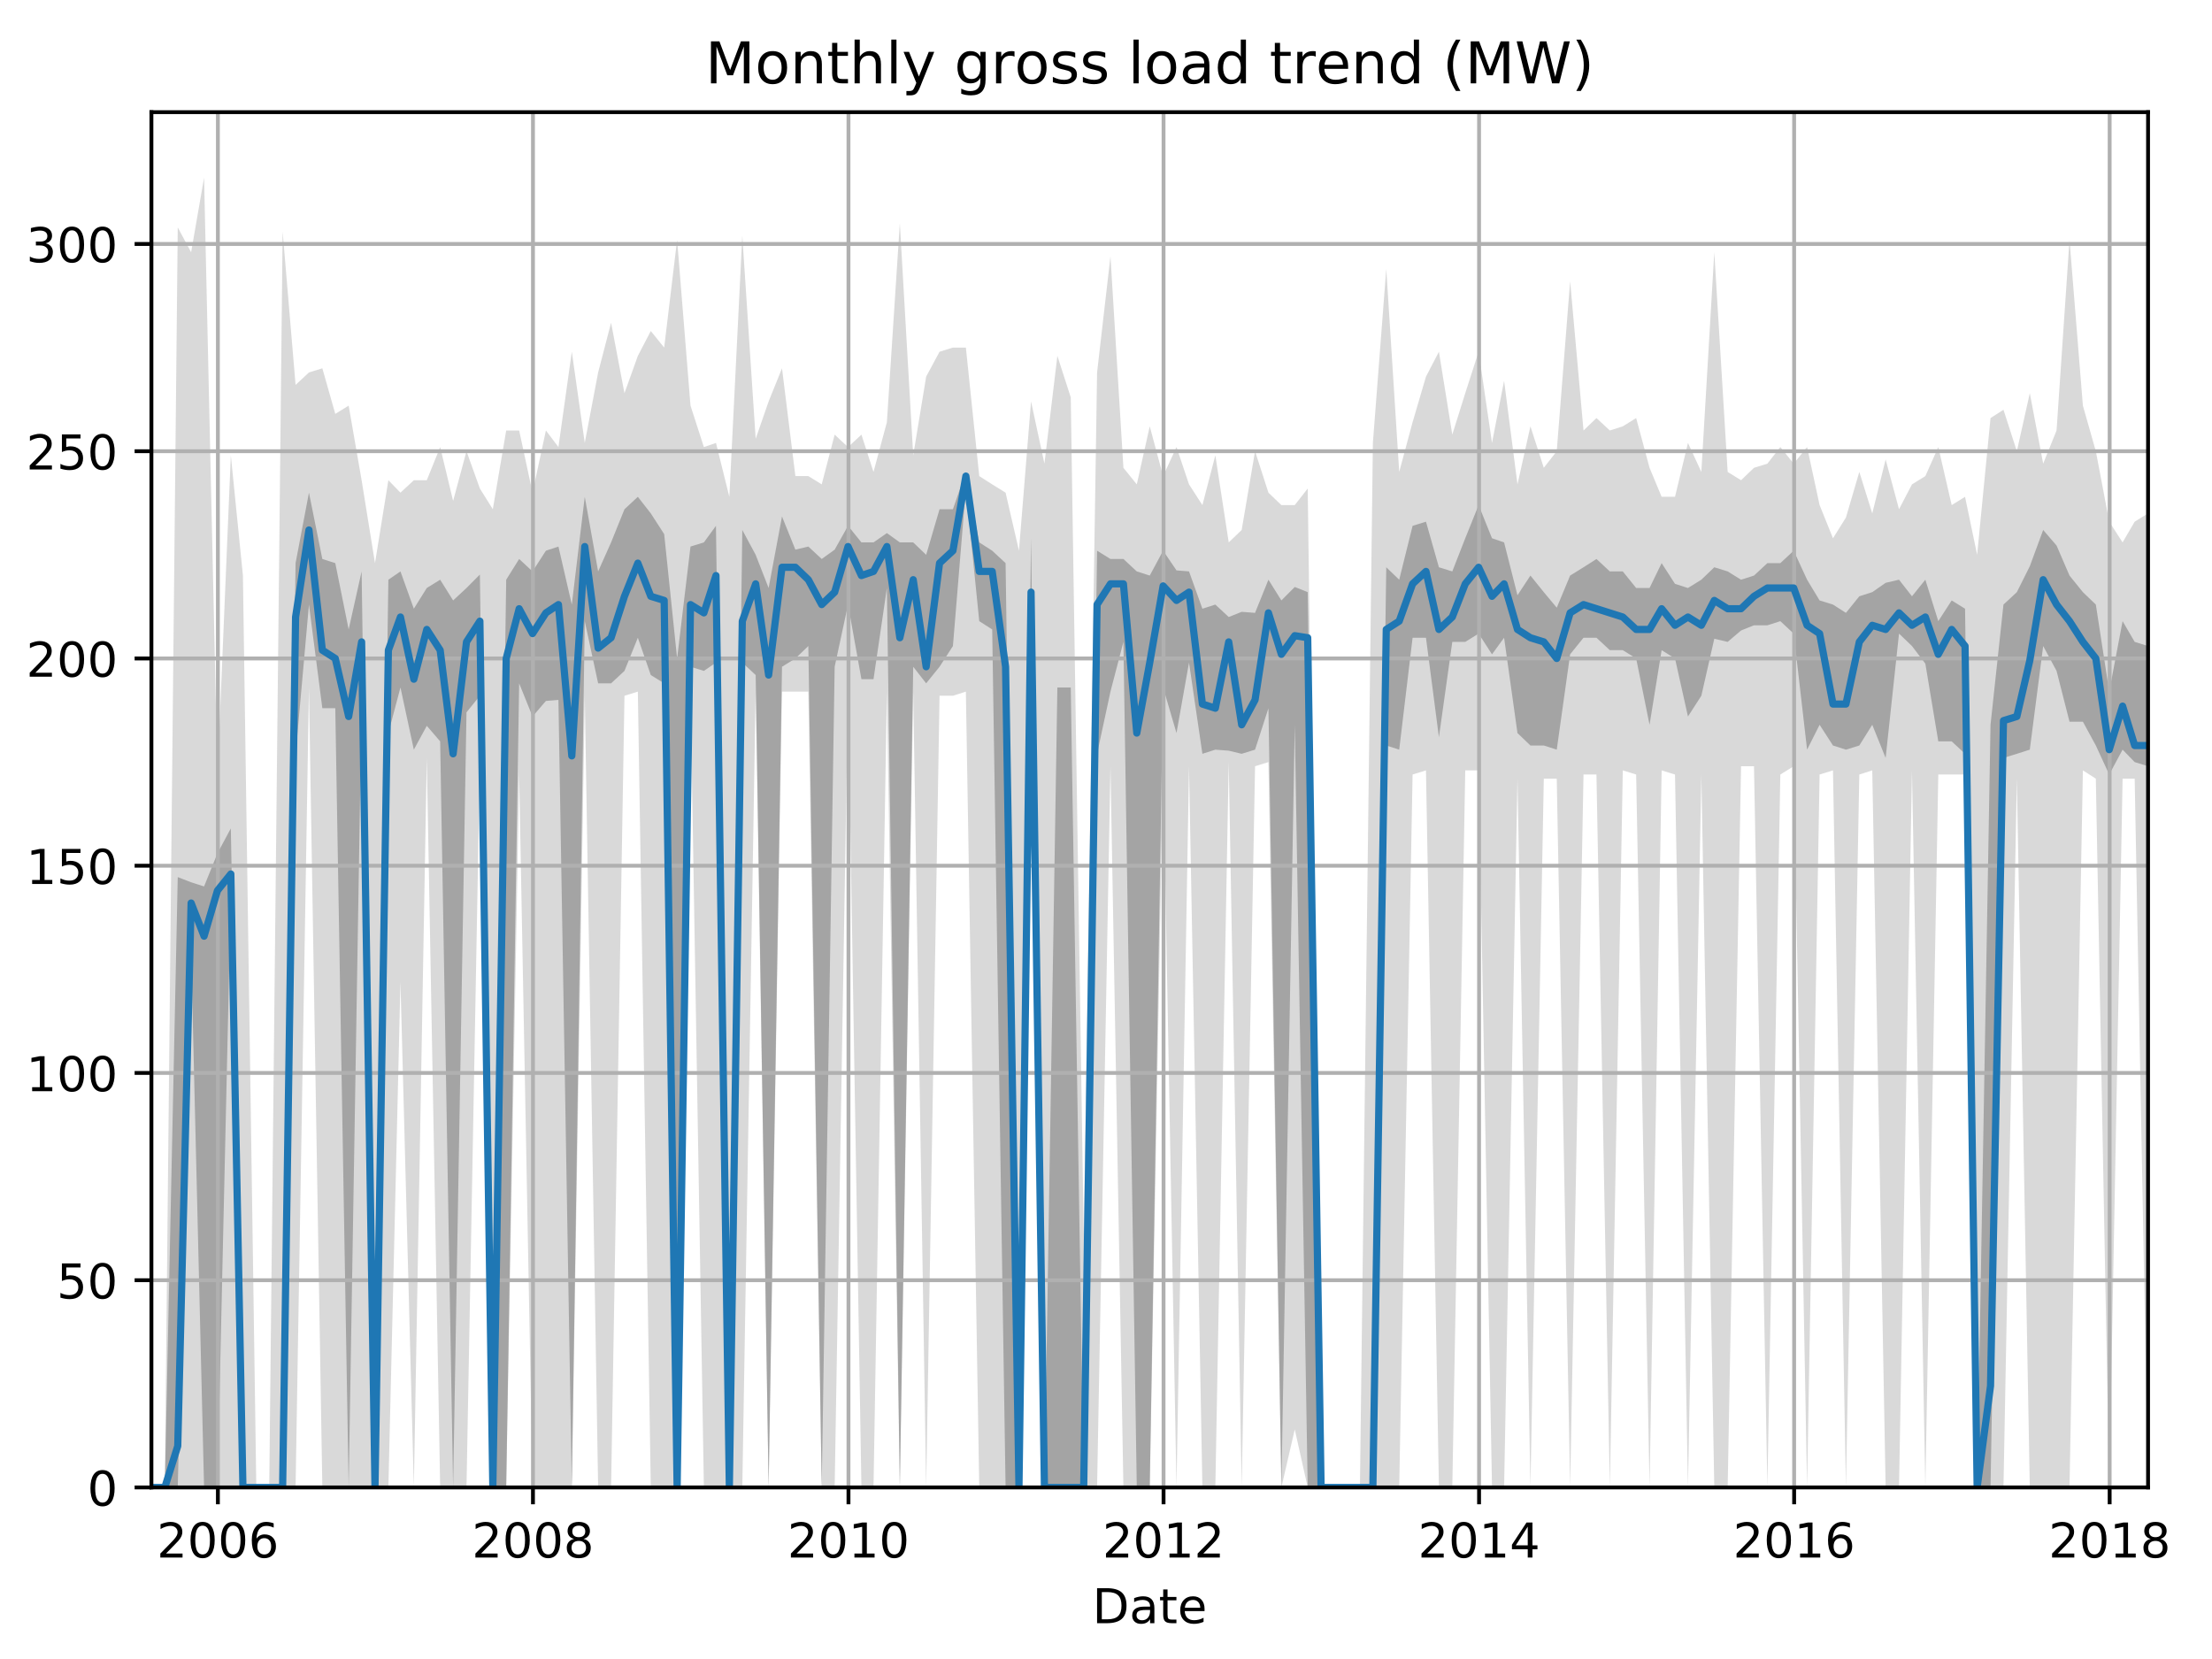 <?xml version="1.0" encoding="utf-8" standalone="no"?>
<!DOCTYPE svg PUBLIC "-//W3C//DTD SVG 1.1//EN"
  "http://www.w3.org/Graphics/SVG/1.1/DTD/svg11.dtd">
<!-- Created with matplotlib (http://matplotlib.org/) -->
<svg height="345.6pt" version="1.1" viewBox="0 0 460.8 345.6" width="460.8pt" xmlns="http://www.w3.org/2000/svg" xmlns:xlink="http://www.w3.org/1999/xlink">
 <defs>
  <style type="text/css">
*{stroke-linecap:butt;stroke-linejoin:round;}
  </style>
 </defs>
 <g id="figure_1">
  <g id="patch_1">
   <path d="M 0 345.6 
L 460.8 345.6 
L 460.8 0 
L 0 0 
z
" style="fill:none;"/>
  </g>
  <g id="axes_1">
   <g id="patch_2">
    <path d="M 31.543 309.863 
L 447.48 309.863 
L 447.48 23.365 
L 31.543 23.365 
z
" style="fill:none;"/>
   </g>
   <g id="PolyCollection_1">
    <path clip-path="url(#pe0a36fd4e4)" d="M 31.543 309.863 
L 31.543 309.863 
L 34.33 309.863 
L 37.028 309.863 
L 39.815 309.863 
L 42.512 309.863 
L 45.3 309.863 
L 48.087 309.863 
L 50.605 309.863 
L 53.392 309.863 
L 56.089 309.863 
L 58.877 309.863 
L 61.574 309.863 
L 64.361 143.214 
L 67.149 309.863 
L 69.846 309.863 
L 72.633 309.863 
L 75.331 309.863 
L 78.118 309.863 
L 80.905 309.863 
L 83.423 204.52 
L 86.21 309.863 
L 88.907 157.893 
L 91.695 309.863 
L 94.392 309.863 
L 97.179 309.863 
L 99.967 158.757 
L 102.664 309.863 
L 105.451 309.863 
L 108.149 161.347 
L 110.936 309.863 
L 113.723 309.863 
L 116.331 309.863 
L 119.118 309.863 
L 121.816 144.941 
L 124.603 309.863 
L 127.3 309.863 
L 130.088 144.941 
L 132.875 144.078 
L 135.572 309.863 
L 138.36 309.863 
L 141.057 309.863 
L 143.844 144.078 
L 146.631 309.863 
L 149.149 309.863 
L 151.936 309.863 
L 154.634 309.863 
L 157.421 144.078 
L 160.118 309.863 
L 162.906 144.078 
L 165.693 144.078 
L 168.39 144.078 
L 171.178 309.863 
L 173.875 309.863 
L 176.662 144.078 
L 179.45 309.863 
L 181.967 309.863 
L 184.755 144.078 
L 187.452 309.863 
L 190.239 144.078 
L 192.937 309.863 
L 195.724 144.941 
L 198.511 144.941 
L 201.209 144.078 
L 203.996 309.863 
L 206.693 309.863 
L 209.481 309.863 
L 212.268 309.863 
L 214.785 144.078 
L 217.573 309.863 
L 220.27 309.863 
L 223.057 309.863 
L 225.755 309.863 
L 228.542 309.863 
L 231.329 159.62 
L 234.027 309.863 
L 236.814 309.863 
L 239.512 309.863 
L 242.299 158.757 
L 245.086 309.863 
L 247.694 159.62 
L 250.481 309.863 
L 253.178 309.863 
L 255.966 158.757 
L 258.663 309.863 
L 261.45 159.62 
L 264.238 158.757 
L 266.935 309.863 
L 269.722 297.775 
L 272.42 309.863 
L 275.207 309.863 
L 277.994 309.863 
L 280.512 309.863 
L 283.299 309.863 
L 285.996 309.863 
L 288.784 309.863 
L 291.481 309.863 
L 294.268 161.347 
L 297.056 160.484 
L 299.753 309.863 
L 302.54 309.863 
L 305.238 160.484 
L 308.025 160.484 
L 310.812 309.863 
L 313.33 309.863 
L 316.117 162.211 
L 318.815 309.863 
L 321.602 162.211 
L 324.299 162.211 
L 327.087 309.863 
L 329.874 161.347 
L 332.571 161.347 
L 335.359 309.863 
L 338.056 160.484 
L 340.843 161.347 
L 343.631 309.863 
L 346.148 160.484 
L 348.935 161.347 
L 351.633 309.863 
L 354.42 161.347 
L 357.118 309.863 
L 359.905 309.863 
L 362.692 159.62 
L 365.39 159.62 
L 368.177 309.863 
L 370.874 161.347 
L 373.662 159.62 
L 376.449 309.863 
L 379.056 161.347 
L 381.844 160.484 
L 384.541 309.863 
L 387.328 161.347 
L 390.026 160.484 
L 392.813 309.863 
L 395.6 309.863 
L 398.298 160.484 
L 401.085 309.863 
L 403.782 161.347 
L 406.57 161.347 
L 409.357 161.347 
L 411.874 309.863 
L 414.662 309.863 
L 417.359 309.863 
L 420.146 162.211 
L 422.844 309.863 
L 425.631 309.863 
L 428.418 309.863 
L 431.116 309.863 
L 433.903 160.484 
L 436.601 162.211 
L 439.388 309.863 
L 442.175 162.211 
L 444.693 162.211 
L 447.48 309.863 
L 447.48 106.949 
L 447.48 106.949 
L 444.693 108.676 
L 442.175 112.993 
L 439.388 108.676 
L 436.601 93.997 
L 433.903 84.499 
L 431.116 49.96 
L 428.418 89.679 
L 425.631 96.587 
L 422.844 81.908 
L 420.146 93.997 
L 417.359 85.362 
L 414.662 87.089 
L 411.874 115.583 
L 409.357 103.495 
L 406.57 105.222 
L 403.782 93.133 
L 401.085 99.177 
L 398.298 100.904 
L 395.6 106.085 
L 392.813 95.724 
L 390.026 106.949 
L 387.328 98.314 
L 384.541 107.812 
L 381.844 112.129 
L 379.056 105.222 
L 376.449 93.133 
L 373.662 96.587 
L 370.874 93.133 
L 368.177 96.587 
L 365.39 97.451 
L 362.692 100.041 
L 359.905 98.314 
L 357.118 52.55 
L 354.42 98.314 
L 351.633 92.27 
L 348.935 103.495 
L 346.148 103.495 
L 343.631 97.451 
L 340.843 87.089 
L 338.056 88.816 
L 335.359 89.679 
L 332.571 87.089 
L 329.874 89.679 
L 327.087 58.595 
L 324.299 93.997 
L 321.602 97.451 
L 318.815 88.816 
L 316.117 100.904 
L 313.33 79.318 
L 310.812 92.27 
L 308.025 73.273 
L 305.238 81.908 
L 302.54 90.543 
L 299.753 73.273 
L 297.056 78.454 
L 294.268 87.952 
L 291.481 98.314 
L 288.784 56.004 
L 285.996 92.27 
L 283.299 309.863 
L 280.512 309.863 
L 277.994 309.863 
L 275.207 309.863 
L 272.42 101.768 
L 269.722 105.222 
L 266.935 105.222 
L 264.238 102.631 
L 261.45 93.997 
L 258.663 110.403 
L 255.966 112.993 
L 253.178 94.86 
L 250.481 105.222 
L 247.694 100.904 
L 245.086 93.133 
L 242.299 99.177 
L 239.512 88.816 
L 236.814 100.904 
L 234.027 97.451 
L 231.329 53.414 
L 228.542 77.591 
L 225.755 257.192 
L 223.057 82.772 
L 220.27 74.137 
L 217.573 96.587 
L 214.785 83.635 
L 212.268 114.72 
L 209.481 102.631 
L 206.693 100.904 
L 203.996 99.177 
L 201.209 72.41 
L 198.511 72.41 
L 195.724 73.273 
L 192.937 78.454 
L 190.239 94.86 
L 187.452 46.506 
L 184.755 87.952 
L 181.967 98.314 
L 179.45 90.543 
L 176.662 93.133 
L 173.875 90.543 
L 171.178 100.904 
L 168.39 99.177 
L 165.693 99.177 
L 162.906 76.727 
L 160.118 83.635 
L 157.421 91.406 
L 154.634 49.096 
L 151.936 103.495 
L 149.149 92.27 
L 146.631 93.133 
L 143.844 84.499 
L 141.057 49.96 
L 138.36 72.41 
L 135.572 68.956 
L 132.875 74.137 
L 130.088 81.908 
L 127.3 67.229 
L 124.603 77.591 
L 121.816 92.27 
L 119.118 73.273 
L 116.331 93.133 
L 113.723 89.679 
L 110.936 102.631 
L 108.149 89.679 
L 105.451 89.679 
L 102.664 106.085 
L 99.967 101.768 
L 97.179 93.997 
L 94.392 104.358 
L 91.695 93.133 
L 88.907 100.041 
L 86.21 100.041 
L 83.423 102.631 
L 80.905 100.041 
L 78.118 117.31 
L 75.331 100.041 
L 72.633 84.499 
L 69.846 86.225 
L 67.149 76.727 
L 64.361 77.591 
L 61.574 80.181 
L 58.877 48.233 
L 56.089 309.863 
L 53.392 309.863 
L 50.605 119.901 
L 48.087 94.86 
L 45.3 161.347 
L 42.512 37.008 
L 39.815 52.55 
L 37.028 47.369 
L 34.33 309.863 
L 31.543 309.863 
z
" style="fill:#808080;fill-opacity:0.3;"/>
   </g>
   <g id="PolyCollection_2">
    <path clip-path="url(#pe0a36fd4e4)" d="M 31.543 309.863 
L 31.543 309.863 
L 34.33 309.863 
L 37.028 309.863 
L 39.815 198.476 
L 42.512 309.863 
L 45.3 309.863 
L 48.087 186.388 
L 50.605 309.863 
L 53.392 309.863 
L 56.089 309.863 
L 58.877 309.863 
L 61.574 157.246 
L 64.361 125.945 
L 67.149 147.532 
L 69.846 147.532 
L 72.633 309.863 
L 75.331 146.668 
L 78.118 309.863 
L 80.905 152.712 
L 83.423 143.214 
L 86.21 156.166 
L 88.907 151.201 
L 91.695 154.439 
L 94.392 309.863 
L 97.179 148.395 
L 99.967 144.941 
L 102.664 309.863 
L 105.451 309.863 
L 108.149 142.351 
L 110.936 149.259 
L 113.723 146.021 
L 116.331 145.805 
L 119.118 309.863 
L 121.816 129.399 
L 124.603 142.351 
L 127.3 142.351 
L 130.088 139.76 
L 132.875 132.853 
L 135.572 140.624 
L 138.36 142.351 
L 141.057 309.863 
L 143.844 138.897 
L 146.631 139.76 
L 149.149 138.034 
L 151.936 309.863 
L 154.634 138.034 
L 157.421 140.624 
L 160.118 309.863 
L 162.906 138.897 
L 165.693 137.17 
L 168.39 134.58 
L 171.178 309.863 
L 173.875 138.897 
L 176.662 125.945 
L 179.45 141.487 
L 181.967 141.487 
L 184.755 122.491 
L 187.452 309.863 
L 190.239 138.897 
L 192.937 142.351 
L 195.724 138.897 
L 198.511 134.58 
L 201.209 101.768 
L 203.996 129.399 
L 206.693 131.126 
L 209.481 309.863 
L 212.268 309.863 
L 214.785 138.897 
L 217.573 309.863 
L 220.27 309.863 
L 223.057 309.863 
L 225.755 309.863 
L 228.542 157.03 
L 231.329 144.078 
L 234.027 133.716 
L 236.814 309.863 
L 239.512 309.863 
L 242.299 143.214 
L 245.086 152.712 
L 247.694 138.034 
L 250.481 157.03 
L 253.178 156.166 
L 255.966 156.382 
L 258.663 157.03 
L 261.45 156.166 
L 264.238 147.532 
L 266.935 309.863 
L 269.722 150.986 
L 272.42 309.863 
L 275.207 309.863 
L 277.994 309.863 
L 280.512 309.863 
L 283.299 309.863 
L 285.996 309.863 
L 288.784 155.303 
L 291.481 156.166 
L 294.268 132.853 
L 297.056 132.853 
L 299.753 153.576 
L 302.54 133.716 
L 305.238 133.716 
L 308.025 131.989 
L 310.812 136.307 
L 313.33 132.853 
L 316.117 152.712 
L 318.815 155.303 
L 321.602 155.303 
L 324.299 156.166 
L 327.087 136.307 
L 329.874 132.853 
L 332.571 132.853 
L 335.359 135.443 
L 338.056 135.443 
L 340.843 137.17 
L 343.631 150.986 
L 346.148 135.443 
L 348.935 137.17 
L 351.633 149.259 
L 354.42 144.941 
L 357.118 133.069 
L 359.905 133.716 
L 362.692 131.342 
L 365.39 130.262 
L 368.177 130.262 
L 370.874 129.399 
L 373.662 131.989 
L 376.449 156.166 
L 379.056 150.986 
L 381.844 155.303 
L 384.541 156.166 
L 387.328 155.303 
L 390.026 150.986 
L 392.813 157.893 
L 395.6 131.989 
L 398.298 134.58 
L 401.085 138.249 
L 403.782 154.439 
L 406.57 154.439 
L 409.357 157.03 
L 411.874 309.863 
L 414.662 309.863 
L 417.359 157.893 
L 420.146 157.03 
L 422.844 156.166 
L 425.631 134.58 
L 428.418 139.76 
L 431.116 150.338 
L 433.903 150.338 
L 436.601 155.303 
L 439.388 161.347 
L 442.175 156.166 
L 444.693 158.757 
L 447.48 159.62 
L 447.48 134.58 
L 447.48 134.58 
L 444.693 133.716 
L 442.175 129.399 
L 439.388 144.078 
L 436.601 125.945 
L 433.903 123.355 
L 431.116 119.901 
L 428.418 113.641 
L 425.631 110.403 
L 422.844 117.958 
L 420.146 123.355 
L 417.359 125.945 
L 414.662 150.986 
L 411.874 309.863 
L 409.357 126.808 
L 406.57 125.081 
L 403.782 129.399 
L 401.085 120.764 
L 398.298 124.218 
L 395.6 120.764 
L 392.813 121.412 
L 390.026 123.355 
L 387.328 124.218 
L 384.541 127.672 
L 381.844 125.945 
L 379.056 125.081 
L 376.449 120.764 
L 373.662 114.72 
L 370.874 117.31 
L 368.177 117.31 
L 365.39 119.901 
L 362.692 120.764 
L 359.905 119.037 
L 357.118 118.174 
L 354.42 120.764 
L 351.633 122.491 
L 348.935 121.628 
L 346.148 117.31 
L 343.631 122.491 
L 340.843 122.491 
L 338.056 119.037 
L 335.359 119.037 
L 332.571 116.447 
L 329.874 118.174 
L 327.087 119.901 
L 324.299 126.593 
L 321.602 123.355 
L 318.815 119.901 
L 316.117 124.002 
L 313.33 112.993 
L 310.812 112.129 
L 308.025 105.222 
L 305.238 112.129 
L 302.54 119.037 
L 299.753 118.174 
L 297.056 108.676 
L 294.268 109.539 
L 291.481 120.764 
L 288.784 118.174 
L 285.996 309.863 
L 283.299 309.863 
L 280.512 309.863 
L 277.994 309.863 
L 275.207 309.863 
L 272.42 123.355 
L 269.722 122.275 
L 266.935 125.081 
L 264.238 120.764 
L 261.45 127.672 
L 258.663 127.456 
L 255.966 128.535 
L 253.178 125.945 
L 250.481 126.808 
L 247.694 119.037 
L 245.086 118.821 
L 242.299 114.72 
L 239.512 119.901 
L 236.814 119.037 
L 234.027 116.447 
L 231.329 116.447 
L 228.542 114.72 
L 225.755 309.863 
L 223.057 143.214 
L 220.27 143.214 
L 217.573 309.863 
L 214.785 112.129 
L 212.268 309.863 
L 209.481 117.31 
L 206.693 114.72 
L 203.996 112.993 
L 201.209 98.314 
L 198.511 106.085 
L 195.724 106.085 
L 192.937 115.583 
L 190.239 112.993 
L 187.452 112.993 
L 184.755 111.05 
L 181.967 112.993 
L 179.45 112.993 
L 176.662 109.539 
L 173.875 114.504 
L 171.178 116.447 
L 168.39 113.856 
L 165.693 114.504 
L 162.906 107.596 
L 160.118 122.491 
L 157.421 115.583 
L 154.634 110.403 
L 151.936 309.863 
L 149.149 109.539 
L 146.631 112.993 
L 143.844 113.856 
L 141.057 137.17 
L 138.36 111.266 
L 135.572 106.949 
L 132.875 103.495 
L 130.088 106.085 
L 127.3 112.993 
L 124.603 119.037 
L 121.816 103.495 
L 119.118 125.945 
L 116.331 113.856 
L 113.723 114.72 
L 110.936 119.037 
L 108.149 116.447 
L 105.451 120.764 
L 102.664 309.863 
L 99.967 119.685 
L 97.179 122.491 
L 94.392 125.081 
L 91.695 120.764 
L 88.907 122.491 
L 86.21 126.808 
L 83.423 119.037 
L 80.905 120.764 
L 78.118 309.863 
L 75.331 119.037 
L 72.633 131.126 
L 69.846 117.31 
L 67.149 116.447 
L 64.361 102.631 
L 61.574 117.31 
L 58.877 309.863 
L 56.089 309.863 
L 53.392 309.863 
L 50.605 309.863 
L 48.087 172.572 
L 45.3 177.753 
L 42.512 184.661 
L 39.815 183.797 
L 37.028 182.718 
L 34.33 309.863 
L 31.543 309.863 
z
" style="fill:#808080;fill-opacity:0.6;"/>
   </g>
   <g id="matplotlib.axis_1">
    <g id="xtick_1">
     <g id="line2d_1">
      <path clip-path="url(#pe0a36fd4e4)" d="M 45.39 309.863 
L 45.39 23.365 
" style="fill:none;stroke:#b0b0b0;stroke-linecap:square;stroke-width:0.8;"/>
     </g>
     <g id="line2d_2">
      <defs>
       <path d="M 0 0 
L 0 3.5 
" id="m67b66502f1" style="stroke:#000000;stroke-width:0.8;"/>
      </defs>
      <g>
       <use style="stroke:#000000;stroke-width:0.8;" x="45.39" xlink:href="#m67b66502f1" y="309.863"/>
      </g>
     </g>
     <g id="text_1">
      <!-- 2006 -->
      <defs>
       <path d="M 19.188 8.297 
L 53.609 8.297 
L 53.609 0 
L 7.328 0 
L 7.328 8.297 
Q 12.938 14.109 22.625 23.891 
Q 32.328 33.688 34.812 36.531 
Q 39.547 41.844 41.422 45.531 
Q 43.312 49.219 43.312 52.781 
Q 43.312 58.594 39.234 62.25 
Q 35.156 65.922 28.609 65.922 
Q 23.969 65.922 18.812 64.312 
Q 13.672 62.703 7.812 59.422 
L 7.812 69.391 
Q 13.766 71.781 18.938 73 
Q 24.125 74.219 28.422 74.219 
Q 39.75 74.219 46.484 68.547 
Q 53.219 62.891 53.219 53.422 
Q 53.219 48.922 51.531 44.891 
Q 49.859 40.875 45.406 35.406 
Q 44.188 33.984 37.641 27.219 
Q 31.109 20.453 19.188 8.297 
z
" id="DejaVuSans-32"/>
       <path d="M 31.781 66.406 
Q 24.172 66.406 20.328 58.906 
Q 16.5 51.422 16.5 36.375 
Q 16.5 21.391 20.328 13.891 
Q 24.172 6.391 31.781 6.391 
Q 39.453 6.391 43.281 13.891 
Q 47.125 21.391 47.125 36.375 
Q 47.125 51.422 43.281 58.906 
Q 39.453 66.406 31.781 66.406 
z
M 31.781 74.219 
Q 44.047 74.219 50.516 64.516 
Q 56.984 54.828 56.984 36.375 
Q 56.984 17.969 50.516 8.266 
Q 44.047 -1.422 31.781 -1.422 
Q 19.531 -1.422 13.062 8.266 
Q 6.594 17.969 6.594 36.375 
Q 6.594 54.828 13.062 64.516 
Q 19.531 74.219 31.781 74.219 
z
" id="DejaVuSans-30"/>
       <path d="M 33.016 40.375 
Q 26.375 40.375 22.484 35.828 
Q 18.609 31.297 18.609 23.391 
Q 18.609 15.531 22.484 10.953 
Q 26.375 6.391 33.016 6.391 
Q 39.656 6.391 43.531 10.953 
Q 47.406 15.531 47.406 23.391 
Q 47.406 31.297 43.531 35.828 
Q 39.656 40.375 33.016 40.375 
z
M 52.594 71.297 
L 52.594 62.312 
Q 48.875 64.062 45.094 64.984 
Q 41.312 65.922 37.594 65.922 
Q 27.828 65.922 22.672 59.328 
Q 17.531 52.734 16.797 39.406 
Q 19.672 43.656 24.016 45.922 
Q 28.375 48.188 33.594 48.188 
Q 44.578 48.188 50.953 41.516 
Q 57.328 34.859 57.328 23.391 
Q 57.328 12.156 50.688 5.359 
Q 44.047 -1.422 33.016 -1.422 
Q 20.359 -1.422 13.672 8.266 
Q 6.984 17.969 6.984 36.375 
Q 6.984 53.656 15.188 63.938 
Q 23.391 74.219 37.203 74.219 
Q 40.922 74.219 44.703 73.484 
Q 48.484 72.75 52.594 71.297 
z
" id="DejaVuSans-36"/>
      </defs>
      <g transform="translate(32.665 324.462)scale(0.1 -0.1)">
       <use xlink:href="#DejaVuSans-32"/>
       <use x="63.623" xlink:href="#DejaVuSans-30"/>
       <use x="127.246" xlink:href="#DejaVuSans-30"/>
       <use x="190.869" xlink:href="#DejaVuSans-36"/>
      </g>
     </g>
    </g>
    <g id="xtick_2">
     <g id="line2d_3">
      <path clip-path="url(#pe0a36fd4e4)" d="M 111.026 309.863 
L 111.026 23.365 
" style="fill:none;stroke:#b0b0b0;stroke-linecap:square;stroke-width:0.8;"/>
     </g>
     <g id="line2d_4">
      <g>
       <use style="stroke:#000000;stroke-width:0.8;" x="111.026" xlink:href="#m67b66502f1" y="309.863"/>
      </g>
     </g>
     <g id="text_2">
      <!-- 2008 -->
      <defs>
       <path d="M 31.781 34.625 
Q 24.75 34.625 20.719 30.859 
Q 16.703 27.094 16.703 20.516 
Q 16.703 13.922 20.719 10.156 
Q 24.75 6.391 31.781 6.391 
Q 38.812 6.391 42.859 10.172 
Q 46.922 13.969 46.922 20.516 
Q 46.922 27.094 42.891 30.859 
Q 38.875 34.625 31.781 34.625 
z
M 21.922 38.812 
Q 15.578 40.375 12.031 44.719 
Q 8.5 49.078 8.5 55.328 
Q 8.5 64.062 14.719 69.141 
Q 20.953 74.219 31.781 74.219 
Q 42.672 74.219 48.875 69.141 
Q 55.078 64.062 55.078 55.328 
Q 55.078 49.078 51.531 44.719 
Q 48 40.375 41.703 38.812 
Q 48.828 37.156 52.797 32.312 
Q 56.781 27.484 56.781 20.516 
Q 56.781 9.906 50.312 4.234 
Q 43.844 -1.422 31.781 -1.422 
Q 19.734 -1.422 13.25 4.234 
Q 6.781 9.906 6.781 20.516 
Q 6.781 27.484 10.781 32.312 
Q 14.797 37.156 21.922 38.812 
z
M 18.312 54.391 
Q 18.312 48.734 21.844 45.562 
Q 25.391 42.391 31.781 42.391 
Q 38.141 42.391 41.719 45.562 
Q 45.312 48.734 45.312 54.391 
Q 45.312 60.062 41.719 63.234 
Q 38.141 66.406 31.781 66.406 
Q 25.391 66.406 21.844 63.234 
Q 18.312 60.062 18.312 54.391 
z
" id="DejaVuSans-38"/>
      </defs>
      <g transform="translate(98.301 324.462)scale(0.1 -0.1)">
       <use xlink:href="#DejaVuSans-32"/>
       <use x="63.623" xlink:href="#DejaVuSans-30"/>
       <use x="127.246" xlink:href="#DejaVuSans-30"/>
       <use x="190.869" xlink:href="#DejaVuSans-38"/>
      </g>
     </g>
    </g>
    <g id="xtick_3">
     <g id="line2d_5">
      <path clip-path="url(#pe0a36fd4e4)" d="M 176.752 309.863 
L 176.752 23.365 
" style="fill:none;stroke:#b0b0b0;stroke-linecap:square;stroke-width:0.8;"/>
     </g>
     <g id="line2d_6">
      <g>
       <use style="stroke:#000000;stroke-width:0.8;" x="176.752" xlink:href="#m67b66502f1" y="309.863"/>
      </g>
     </g>
     <g id="text_3">
      <!-- 2010 -->
      <defs>
       <path d="M 12.406 8.297 
L 28.516 8.297 
L 28.516 63.922 
L 10.984 60.406 
L 10.984 69.391 
L 28.422 72.906 
L 38.281 72.906 
L 38.281 8.297 
L 54.391 8.297 
L 54.391 0 
L 12.406 0 
z
" id="DejaVuSans-31"/>
      </defs>
      <g transform="translate(164.027 324.462)scale(0.1 -0.1)">
       <use xlink:href="#DejaVuSans-32"/>
       <use x="63.623" xlink:href="#DejaVuSans-30"/>
       <use x="127.246" xlink:href="#DejaVuSans-31"/>
       <use x="190.869" xlink:href="#DejaVuSans-30"/>
      </g>
     </g>
    </g>
    <g id="xtick_4">
     <g id="line2d_7">
      <path clip-path="url(#pe0a36fd4e4)" d="M 242.389 309.863 
L 242.389 23.365 
" style="fill:none;stroke:#b0b0b0;stroke-linecap:square;stroke-width:0.8;"/>
     </g>
     <g id="line2d_8">
      <g>
       <use style="stroke:#000000;stroke-width:0.8;" x="242.389" xlink:href="#m67b66502f1" y="309.863"/>
      </g>
     </g>
     <g id="text_4">
      <!-- 2012 -->
      <g transform="translate(229.664 324.462)scale(0.1 -0.1)">
       <use xlink:href="#DejaVuSans-32"/>
       <use x="63.623" xlink:href="#DejaVuSans-30"/>
       <use x="127.246" xlink:href="#DejaVuSans-31"/>
       <use x="190.869" xlink:href="#DejaVuSans-32"/>
      </g>
     </g>
    </g>
    <g id="xtick_5">
     <g id="line2d_9">
      <path clip-path="url(#pe0a36fd4e4)" d="M 308.115 309.863 
L 308.115 23.365 
" style="fill:none;stroke:#b0b0b0;stroke-linecap:square;stroke-width:0.8;"/>
     </g>
     <g id="line2d_10">
      <g>
       <use style="stroke:#000000;stroke-width:0.8;" x="308.115" xlink:href="#m67b66502f1" y="309.863"/>
      </g>
     </g>
     <g id="text_5">
      <!-- 2014 -->
      <defs>
       <path d="M 37.797 64.312 
L 12.891 25.391 
L 37.797 25.391 
z
M 35.203 72.906 
L 47.609 72.906 
L 47.609 25.391 
L 58.016 25.391 
L 58.016 17.188 
L 47.609 17.188 
L 47.609 0 
L 37.797 0 
L 37.797 17.188 
L 4.891 17.188 
L 4.891 26.703 
z
" id="DejaVuSans-34"/>
      </defs>
      <g transform="translate(295.39 324.462)scale(0.1 -0.1)">
       <use xlink:href="#DejaVuSans-32"/>
       <use x="63.623" xlink:href="#DejaVuSans-30"/>
       <use x="127.246" xlink:href="#DejaVuSans-31"/>
       <use x="190.869" xlink:href="#DejaVuSans-34"/>
      </g>
     </g>
    </g>
    <g id="xtick_6">
     <g id="line2d_11">
      <path clip-path="url(#pe0a36fd4e4)" d="M 373.751 309.863 
L 373.751 23.365 
" style="fill:none;stroke:#b0b0b0;stroke-linecap:square;stroke-width:0.8;"/>
     </g>
     <g id="line2d_12">
      <g>
       <use style="stroke:#000000;stroke-width:0.8;" x="373.751" xlink:href="#m67b66502f1" y="309.863"/>
      </g>
     </g>
     <g id="text_6">
      <!-- 2016 -->
      <g transform="translate(361.026 324.462)scale(0.1 -0.1)">
       <use xlink:href="#DejaVuSans-32"/>
       <use x="63.623" xlink:href="#DejaVuSans-30"/>
       <use x="127.246" xlink:href="#DejaVuSans-31"/>
       <use x="190.869" xlink:href="#DejaVuSans-36"/>
      </g>
     </g>
    </g>
    <g id="xtick_7">
     <g id="line2d_13">
      <path clip-path="url(#pe0a36fd4e4)" d="M 439.478 309.863 
L 439.478 23.365 
" style="fill:none;stroke:#b0b0b0;stroke-linecap:square;stroke-width:0.8;"/>
     </g>
     <g id="line2d_14">
      <g>
       <use style="stroke:#000000;stroke-width:0.8;" x="439.478" xlink:href="#m67b66502f1" y="309.863"/>
      </g>
     </g>
     <g id="text_7">
      <!-- 2018 -->
      <g transform="translate(426.753 324.462)scale(0.1 -0.1)">
       <use xlink:href="#DejaVuSans-32"/>
       <use x="63.623" xlink:href="#DejaVuSans-30"/>
       <use x="127.246" xlink:href="#DejaVuSans-31"/>
       <use x="190.869" xlink:href="#DejaVuSans-38"/>
      </g>
     </g>
    </g>
    <g id="text_8">
     <!-- Date -->
     <defs>
      <path d="M 19.672 64.797 
L 19.672 8.109 
L 31.594 8.109 
Q 46.688 8.109 53.688 14.938 
Q 60.688 21.781 60.688 36.531 
Q 60.688 51.172 53.688 57.984 
Q 46.688 64.797 31.594 64.797 
z
M 9.812 72.906 
L 30.078 72.906 
Q 51.266 72.906 61.172 64.094 
Q 71.094 55.281 71.094 36.531 
Q 71.094 17.672 61.125 8.828 
Q 51.172 0 30.078 0 
L 9.812 0 
z
" id="DejaVuSans-44"/>
      <path d="M 34.281 27.484 
Q 23.391 27.484 19.188 25 
Q 14.984 22.516 14.984 16.5 
Q 14.984 11.719 18.141 8.906 
Q 21.297 6.109 26.703 6.109 
Q 34.188 6.109 38.703 11.406 
Q 43.219 16.703 43.219 25.484 
L 43.219 27.484 
z
M 52.203 31.203 
L 52.203 0 
L 43.219 0 
L 43.219 8.297 
Q 40.141 3.328 35.547 0.953 
Q 30.953 -1.422 24.312 -1.422 
Q 15.922 -1.422 10.953 3.297 
Q 6 8.016 6 15.922 
Q 6 25.141 12.172 29.828 
Q 18.359 34.516 30.609 34.516 
L 43.219 34.516 
L 43.219 35.406 
Q 43.219 41.609 39.141 45 
Q 35.062 48.391 27.688 48.391 
Q 23 48.391 18.547 47.266 
Q 14.109 46.141 10.016 43.891 
L 10.016 52.203 
Q 14.938 54.109 19.578 55.047 
Q 24.219 56 28.609 56 
Q 40.484 56 46.344 49.844 
Q 52.203 43.703 52.203 31.203 
z
" id="DejaVuSans-61"/>
      <path d="M 18.312 70.219 
L 18.312 54.688 
L 36.812 54.688 
L 36.812 47.703 
L 18.312 47.703 
L 18.312 18.016 
Q 18.312 11.328 20.141 9.422 
Q 21.969 7.516 27.594 7.516 
L 36.812 7.516 
L 36.812 0 
L 27.594 0 
Q 17.188 0 13.234 3.875 
Q 9.281 7.766 9.281 18.016 
L 9.281 47.703 
L 2.688 47.703 
L 2.688 54.688 
L 9.281 54.688 
L 9.281 70.219 
z
" id="DejaVuSans-74"/>
      <path d="M 56.203 29.594 
L 56.203 25.203 
L 14.891 25.203 
Q 15.484 15.922 20.484 11.062 
Q 25.484 6.203 34.422 6.203 
Q 39.594 6.203 44.453 7.469 
Q 49.312 8.734 54.109 11.281 
L 54.109 2.781 
Q 49.266 0.734 44.188 -0.344 
Q 39.109 -1.422 33.891 -1.422 
Q 20.797 -1.422 13.156 6.188 
Q 5.516 13.812 5.516 26.812 
Q 5.516 40.234 12.766 48.109 
Q 20.016 56 32.328 56 
Q 43.359 56 49.781 48.891 
Q 56.203 41.797 56.203 29.594 
z
M 47.219 32.234 
Q 47.125 39.594 43.094 43.984 
Q 39.062 48.391 32.422 48.391 
Q 24.906 48.391 20.391 44.141 
Q 15.875 39.891 15.188 32.172 
z
" id="DejaVuSans-65"/>
     </defs>
     <g transform="translate(227.561 338.14)scale(0.1 -0.1)">
      <use xlink:href="#DejaVuSans-44"/>
      <use x="77.002" xlink:href="#DejaVuSans-61"/>
      <use x="138.281" xlink:href="#DejaVuSans-74"/>
      <use x="177.49" xlink:href="#DejaVuSans-65"/>
     </g>
    </g>
   </g>
   <g id="matplotlib.axis_2">
    <g id="ytick_1">
     <g id="line2d_15">
      <path clip-path="url(#pe0a36fd4e4)" d="M 31.543 309.863 
L 447.48 309.863 
" style="fill:none;stroke:#b0b0b0;stroke-linecap:square;stroke-width:0.8;"/>
     </g>
     <g id="line2d_16">
      <defs>
       <path d="M 0 0 
L -3.5 0 
" id="m8e4422fe1b" style="stroke:#000000;stroke-width:0.8;"/>
      </defs>
      <g>
       <use style="stroke:#000000;stroke-width:0.8;" x="31.543" xlink:href="#m8e4422fe1b" y="309.863"/>
      </g>
     </g>
     <g id="text_9">
      <!-- 0 -->
      <g transform="translate(18.18 313.663)scale(0.1 -0.1)">
       <use xlink:href="#DejaVuSans-30"/>
      </g>
     </g>
    </g>
    <g id="ytick_2">
     <g id="line2d_17">
      <path clip-path="url(#pe0a36fd4e4)" d="M 31.543 266.69 
L 447.48 266.69 
" style="fill:none;stroke:#b0b0b0;stroke-linecap:square;stroke-width:0.8;"/>
     </g>
     <g id="line2d_18">
      <g>
       <use style="stroke:#000000;stroke-width:0.8;" x="31.543" xlink:href="#m8e4422fe1b" y="266.69"/>
      </g>
     </g>
     <g id="text_10">
      <!-- 50 -->
      <defs>
       <path d="M 10.797 72.906 
L 49.516 72.906 
L 49.516 64.594 
L 19.828 64.594 
L 19.828 46.734 
Q 21.969 47.469 24.109 47.828 
Q 26.266 48.188 28.422 48.188 
Q 40.625 48.188 47.75 41.5 
Q 54.891 34.812 54.891 23.391 
Q 54.891 11.625 47.562 5.094 
Q 40.234 -1.422 26.906 -1.422 
Q 22.312 -1.422 17.547 -0.641 
Q 12.797 0.141 7.719 1.703 
L 7.719 11.625 
Q 12.109 9.234 16.797 8.062 
Q 21.484 6.891 26.703 6.891 
Q 35.156 6.891 40.078 11.328 
Q 45.016 15.766 45.016 23.391 
Q 45.016 31 40.078 35.438 
Q 35.156 39.891 26.703 39.891 
Q 22.75 39.891 18.812 39.016 
Q 14.891 38.141 10.797 36.281 
z
" id="DejaVuSans-35"/>
      </defs>
      <g transform="translate(11.818 270.489)scale(0.1 -0.1)">
       <use xlink:href="#DejaVuSans-35"/>
       <use x="63.623" xlink:href="#DejaVuSans-30"/>
      </g>
     </g>
    </g>
    <g id="ytick_3">
     <g id="line2d_19">
      <path clip-path="url(#pe0a36fd4e4)" d="M 31.543 223.517 
L 447.48 223.517 
" style="fill:none;stroke:#b0b0b0;stroke-linecap:square;stroke-width:0.8;"/>
     </g>
     <g id="line2d_20">
      <g>
       <use style="stroke:#000000;stroke-width:0.8;" x="31.543" xlink:href="#m8e4422fe1b" y="223.517"/>
      </g>
     </g>
     <g id="text_11">
      <!-- 100 -->
      <g transform="translate(5.455 227.316)scale(0.1 -0.1)">
       <use xlink:href="#DejaVuSans-31"/>
       <use x="63.623" xlink:href="#DejaVuSans-30"/>
       <use x="127.246" xlink:href="#DejaVuSans-30"/>
      </g>
     </g>
    </g>
    <g id="ytick_4">
     <g id="line2d_21">
      <path clip-path="url(#pe0a36fd4e4)" d="M 31.543 180.343 
L 447.48 180.343 
" style="fill:none;stroke:#b0b0b0;stroke-linecap:square;stroke-width:0.8;"/>
     </g>
     <g id="line2d_22">
      <g>
       <use style="stroke:#000000;stroke-width:0.8;" x="31.543" xlink:href="#m8e4422fe1b" y="180.343"/>
      </g>
     </g>
     <g id="text_12">
      <!-- 150 -->
      <g transform="translate(5.455 184.143)scale(0.1 -0.1)">
       <use xlink:href="#DejaVuSans-31"/>
       <use x="63.623" xlink:href="#DejaVuSans-35"/>
       <use x="127.246" xlink:href="#DejaVuSans-30"/>
      </g>
     </g>
    </g>
    <g id="ytick_5">
     <g id="line2d_23">
      <path clip-path="url(#pe0a36fd4e4)" d="M 31.543 137.17 
L 447.48 137.17 
" style="fill:none;stroke:#b0b0b0;stroke-linecap:square;stroke-width:0.8;"/>
     </g>
     <g id="line2d_24">
      <g>
       <use style="stroke:#000000;stroke-width:0.8;" x="31.543" xlink:href="#m8e4422fe1b" y="137.17"/>
      </g>
     </g>
     <g id="text_13">
      <!-- 200 -->
      <g transform="translate(5.455 140.969)scale(0.1 -0.1)">
       <use xlink:href="#DejaVuSans-32"/>
       <use x="63.623" xlink:href="#DejaVuSans-30"/>
       <use x="127.246" xlink:href="#DejaVuSans-30"/>
      </g>
     </g>
    </g>
    <g id="ytick_6">
     <g id="line2d_25">
      <path clip-path="url(#pe0a36fd4e4)" d="M 31.543 93.997 
L 447.48 93.997 
" style="fill:none;stroke:#b0b0b0;stroke-linecap:square;stroke-width:0.8;"/>
     </g>
     <g id="line2d_26">
      <g>
       <use style="stroke:#000000;stroke-width:0.8;" x="31.543" xlink:href="#m8e4422fe1b" y="93.997"/>
      </g>
     </g>
     <g id="text_14">
      <!-- 250 -->
      <g transform="translate(5.455 97.796)scale(0.1 -0.1)">
       <use xlink:href="#DejaVuSans-32"/>
       <use x="63.623" xlink:href="#DejaVuSans-35"/>
       <use x="127.246" xlink:href="#DejaVuSans-30"/>
      </g>
     </g>
    </g>
    <g id="ytick_7">
     <g id="line2d_27">
      <path clip-path="url(#pe0a36fd4e4)" d="M 31.543 50.823 
L 447.48 50.823 
" style="fill:none;stroke:#b0b0b0;stroke-linecap:square;stroke-width:0.8;"/>
     </g>
     <g id="line2d_28">
      <g>
       <use style="stroke:#000000;stroke-width:0.8;" x="31.543" xlink:href="#m8e4422fe1b" y="50.823"/>
      </g>
     </g>
     <g id="text_15">
      <!-- 300 -->
      <defs>
       <path d="M 40.578 39.312 
Q 47.656 37.797 51.625 33 
Q 55.609 28.219 55.609 21.188 
Q 55.609 10.406 48.188 4.484 
Q 40.766 -1.422 27.094 -1.422 
Q 22.516 -1.422 17.656 -0.516 
Q 12.797 0.391 7.625 2.203 
L 7.625 11.719 
Q 11.719 9.328 16.594 8.109 
Q 21.484 6.891 26.812 6.891 
Q 36.078 6.891 40.938 10.547 
Q 45.797 14.203 45.797 21.188 
Q 45.797 27.641 41.281 31.266 
Q 36.766 34.906 28.719 34.906 
L 20.219 34.906 
L 20.219 43.016 
L 29.109 43.016 
Q 36.375 43.016 40.234 45.922 
Q 44.094 48.828 44.094 54.297 
Q 44.094 59.906 40.109 62.906 
Q 36.141 65.922 28.719 65.922 
Q 24.656 65.922 20.016 65.031 
Q 15.375 64.156 9.812 62.312 
L 9.812 71.094 
Q 15.438 72.656 20.344 73.438 
Q 25.25 74.219 29.594 74.219 
Q 40.828 74.219 47.359 69.109 
Q 53.906 64.016 53.906 55.328 
Q 53.906 49.266 50.438 45.094 
Q 46.969 40.922 40.578 39.312 
z
" id="DejaVuSans-33"/>
      </defs>
      <g transform="translate(5.455 54.623)scale(0.1 -0.1)">
       <use xlink:href="#DejaVuSans-33"/>
       <use x="63.623" xlink:href="#DejaVuSans-30"/>
       <use x="127.246" xlink:href="#DejaVuSans-30"/>
      </g>
     </g>
    </g>
   </g>
   <g id="line2d_29">
    <path clip-path="url(#pe0a36fd4e4)" d="M 31.543 309.863 
L 34.33 309.863 
L 37.028 301.229 
L 39.815 188.115 
L 42.512 195.022 
L 45.3 185.524 
L 48.087 182.07 
L 50.605 309.863 
L 58.877 309.863 
L 61.574 128.535 
L 64.361 110.403 
L 67.149 135.443 
L 69.846 137.17 
L 72.633 149.259 
L 75.331 133.716 
L 78.118 309.863 
L 80.905 135.443 
L 83.423 128.535 
L 86.21 141.487 
L 88.907 131.126 
L 91.695 135.443 
L 94.392 157.03 
L 97.179 133.716 
L 99.967 129.399 
L 102.664 309.863 
L 105.451 137.17 
L 108.149 126.808 
L 110.936 131.989 
L 113.723 127.672 
L 116.331 125.945 
L 119.118 157.462 
L 121.816 113.856 
L 124.603 135.011 
L 127.3 132.853 
L 130.088 124.218 
L 132.875 117.31 
L 135.572 124.218 
L 138.36 125.081 
L 141.057 309.863 
L 143.844 125.945 
L 146.631 127.672 
L 149.149 119.901 
L 151.936 309.863 
L 154.634 129.399 
L 157.421 121.628 
L 160.118 140.624 
L 162.906 118.174 
L 165.693 118.174 
L 168.39 120.764 
L 171.178 125.945 
L 173.875 123.355 
L 176.662 113.856 
L 179.45 119.901 
L 181.967 119.037 
L 184.755 113.856 
L 187.452 132.853 
L 190.239 120.764 
L 192.937 138.897 
L 195.724 117.31 
L 198.511 114.72 
L 201.209 99.177 
L 203.996 119.037 
L 206.693 119.037 
L 209.481 138.897 
L 212.268 309.863 
L 214.785 123.355 
L 217.573 309.863 
L 225.755 309.863 
L 228.542 125.945 
L 231.329 121.628 
L 234.027 121.628 
L 236.814 152.712 
L 239.512 138.034 
L 242.299 122.059 
L 245.086 125.081 
L 247.694 123.355 
L 250.481 146.668 
L 253.178 147.532 
L 255.966 133.716 
L 258.663 150.986 
L 261.45 145.805 
L 264.238 127.672 
L 266.935 136.307 
L 269.722 132.421 
L 272.42 132.853 
L 275.207 309.863 
L 285.996 309.863 
L 288.784 131.126 
L 291.481 129.399 
L 294.268 121.628 
L 297.056 119.037 
L 299.753 131.126 
L 302.54 128.535 
L 305.238 121.628 
L 308.025 118.174 
L 310.812 124.218 
L 313.33 121.628 
L 316.117 131.126 
L 318.815 132.853 
L 321.602 133.716 
L 324.299 137.17 
L 327.087 127.672 
L 329.874 125.945 
L 338.056 128.535 
L 340.843 131.126 
L 343.631 131.126 
L 346.148 126.808 
L 348.935 130.262 
L 351.633 128.535 
L 354.42 130.262 
L 357.118 125.081 
L 359.905 126.808 
L 362.692 126.808 
L 365.39 124.218 
L 368.177 122.491 
L 373.662 122.491 
L 376.449 130.262 
L 379.056 131.989 
L 381.844 146.668 
L 384.541 146.668 
L 387.328 133.716 
L 390.026 130.262 
L 392.813 131.126 
L 395.6 127.672 
L 398.298 130.262 
L 401.085 128.535 
L 403.782 136.307 
L 406.57 131.126 
L 409.357 134.58 
L 411.874 309.863 
L 414.662 288.709 
L 417.359 150.122 
L 420.146 149.259 
L 422.844 137.602 
L 425.631 120.764 
L 428.418 125.945 
L 431.116 129.399 
L 433.903 133.716 
L 436.601 137.17 
L 439.388 156.166 
L 442.175 147.1 
L 444.693 155.303 
L 447.48 155.303 
L 447.48 155.303 
" style="fill:none;stroke:#1f77b4;stroke-linecap:square;stroke-width:1.5;"/>
   </g>
   <g id="patch_3">
    <path d="M 31.543 309.863 
L 31.543 23.365 
" style="fill:none;stroke:#000000;stroke-linecap:square;stroke-linejoin:miter;stroke-width:0.8;"/>
   </g>
   <g id="patch_4">
    <path d="M 447.48 309.863 
L 447.48 23.365 
" style="fill:none;stroke:#000000;stroke-linecap:square;stroke-linejoin:miter;stroke-width:0.8;"/>
   </g>
   <g id="patch_5">
    <path d="M 31.543 309.863 
L 447.48 309.863 
" style="fill:none;stroke:#000000;stroke-linecap:square;stroke-linejoin:miter;stroke-width:0.8;"/>
   </g>
   <g id="patch_6">
    <path d="M 31.543 23.365 
L 447.48 23.365 
" style="fill:none;stroke:#000000;stroke-linecap:square;stroke-linejoin:miter;stroke-width:0.8;"/>
   </g>
   <g id="text_16">
    <!-- Monthly gross load trend (MW) -->
    <defs>
     <path d="M 9.812 72.906 
L 24.516 72.906 
L 43.109 23.297 
L 61.812 72.906 
L 76.516 72.906 
L 76.516 0 
L 66.891 0 
L 66.891 64.016 
L 48.094 14.016 
L 38.188 14.016 
L 19.391 64.016 
L 19.391 0 
L 9.812 0 
z
" id="DejaVuSans-4d"/>
     <path d="M 30.609 48.391 
Q 23.391 48.391 19.188 42.75 
Q 14.984 37.109 14.984 27.297 
Q 14.984 17.484 19.156 11.844 
Q 23.344 6.203 30.609 6.203 
Q 37.797 6.203 41.984 11.859 
Q 46.188 17.531 46.188 27.297 
Q 46.188 37.016 41.984 42.703 
Q 37.797 48.391 30.609 48.391 
z
M 30.609 56 
Q 42.328 56 49.016 48.375 
Q 55.719 40.766 55.719 27.297 
Q 55.719 13.875 49.016 6.219 
Q 42.328 -1.422 30.609 -1.422 
Q 18.844 -1.422 12.172 6.219 
Q 5.516 13.875 5.516 27.297 
Q 5.516 40.766 12.172 48.375 
Q 18.844 56 30.609 56 
z
" id="DejaVuSans-6f"/>
     <path d="M 54.891 33.016 
L 54.891 0 
L 45.906 0 
L 45.906 32.719 
Q 45.906 40.484 42.875 44.328 
Q 39.844 48.188 33.797 48.188 
Q 26.516 48.188 22.312 43.547 
Q 18.109 38.922 18.109 30.906 
L 18.109 0 
L 9.078 0 
L 9.078 54.688 
L 18.109 54.688 
L 18.109 46.188 
Q 21.344 51.125 25.703 53.562 
Q 30.078 56 35.797 56 
Q 45.219 56 50.047 50.172 
Q 54.891 44.344 54.891 33.016 
z
" id="DejaVuSans-6e"/>
     <path d="M 54.891 33.016 
L 54.891 0 
L 45.906 0 
L 45.906 32.719 
Q 45.906 40.484 42.875 44.328 
Q 39.844 48.188 33.797 48.188 
Q 26.516 48.188 22.312 43.547 
Q 18.109 38.922 18.109 30.906 
L 18.109 0 
L 9.078 0 
L 9.078 75.984 
L 18.109 75.984 
L 18.109 46.188 
Q 21.344 51.125 25.703 53.562 
Q 30.078 56 35.797 56 
Q 45.219 56 50.047 50.172 
Q 54.891 44.344 54.891 33.016 
z
" id="DejaVuSans-68"/>
     <path d="M 9.422 75.984 
L 18.406 75.984 
L 18.406 0 
L 9.422 0 
z
" id="DejaVuSans-6c"/>
     <path d="M 32.172 -5.078 
Q 28.375 -14.844 24.75 -17.812 
Q 21.141 -20.797 15.094 -20.797 
L 7.906 -20.797 
L 7.906 -13.281 
L 13.188 -13.281 
Q 16.891 -13.281 18.938 -11.516 
Q 21 -9.766 23.484 -3.219 
L 25.094 0.875 
L 2.984 54.688 
L 12.5 54.688 
L 29.594 11.922 
L 46.688 54.688 
L 56.203 54.688 
z
" id="DejaVuSans-79"/>
     <path id="DejaVuSans-20"/>
     <path d="M 45.406 27.984 
Q 45.406 37.75 41.375 43.109 
Q 37.359 48.484 30.078 48.484 
Q 22.859 48.484 18.828 43.109 
Q 14.797 37.75 14.797 27.984 
Q 14.797 18.266 18.828 12.891 
Q 22.859 7.516 30.078 7.516 
Q 37.359 7.516 41.375 12.891 
Q 45.406 18.266 45.406 27.984 
z
M 54.391 6.781 
Q 54.391 -7.172 48.188 -13.984 
Q 42 -20.797 29.203 -20.797 
Q 24.469 -20.797 20.266 -20.094 
Q 16.062 -19.391 12.109 -17.922 
L 12.109 -9.188 
Q 16.062 -11.328 19.922 -12.344 
Q 23.781 -13.375 27.781 -13.375 
Q 36.625 -13.375 41.016 -8.766 
Q 45.406 -4.156 45.406 5.172 
L 45.406 9.625 
Q 42.625 4.781 38.281 2.391 
Q 33.938 0 27.875 0 
Q 17.828 0 11.672 7.656 
Q 5.516 15.328 5.516 27.984 
Q 5.516 40.672 11.672 48.328 
Q 17.828 56 27.875 56 
Q 33.938 56 38.281 53.609 
Q 42.625 51.219 45.406 46.391 
L 45.406 54.688 
L 54.391 54.688 
z
" id="DejaVuSans-67"/>
     <path d="M 41.109 46.297 
Q 39.594 47.172 37.812 47.578 
Q 36.031 48 33.891 48 
Q 26.266 48 22.188 43.047 
Q 18.109 38.094 18.109 28.812 
L 18.109 0 
L 9.078 0 
L 9.078 54.688 
L 18.109 54.688 
L 18.109 46.188 
Q 20.953 51.172 25.484 53.578 
Q 30.031 56 36.531 56 
Q 37.453 56 38.578 55.875 
Q 39.703 55.766 41.062 55.516 
z
" id="DejaVuSans-72"/>
     <path d="M 44.281 53.078 
L 44.281 44.578 
Q 40.484 46.531 36.375 47.5 
Q 32.281 48.484 27.875 48.484 
Q 21.188 48.484 17.844 46.438 
Q 14.5 44.391 14.5 40.281 
Q 14.5 37.156 16.891 35.375 
Q 19.281 33.594 26.516 31.984 
L 29.594 31.297 
Q 39.156 29.25 43.188 25.516 
Q 47.219 21.781 47.219 15.094 
Q 47.219 7.469 41.188 3.016 
Q 35.156 -1.422 24.609 -1.422 
Q 20.219 -1.422 15.453 -0.562 
Q 10.688 0.297 5.422 2 
L 5.422 11.281 
Q 10.406 8.688 15.234 7.391 
Q 20.062 6.109 24.812 6.109 
Q 31.156 6.109 34.562 8.281 
Q 37.984 10.453 37.984 14.406 
Q 37.984 18.062 35.516 20.016 
Q 33.062 21.969 24.703 23.781 
L 21.578 24.516 
Q 13.234 26.266 9.516 29.906 
Q 5.812 33.547 5.812 39.891 
Q 5.812 47.609 11.281 51.797 
Q 16.75 56 26.812 56 
Q 31.781 56 36.172 55.266 
Q 40.578 54.547 44.281 53.078 
z
" id="DejaVuSans-73"/>
     <path d="M 45.406 46.391 
L 45.406 75.984 
L 54.391 75.984 
L 54.391 0 
L 45.406 0 
L 45.406 8.203 
Q 42.578 3.328 38.25 0.953 
Q 33.938 -1.422 27.875 -1.422 
Q 17.969 -1.422 11.734 6.484 
Q 5.516 14.406 5.516 27.297 
Q 5.516 40.188 11.734 48.094 
Q 17.969 56 27.875 56 
Q 33.938 56 38.25 53.625 
Q 42.578 51.266 45.406 46.391 
z
M 14.797 27.297 
Q 14.797 17.391 18.875 11.75 
Q 22.953 6.109 30.078 6.109 
Q 37.203 6.109 41.297 11.75 
Q 45.406 17.391 45.406 27.297 
Q 45.406 37.203 41.297 42.844 
Q 37.203 48.484 30.078 48.484 
Q 22.953 48.484 18.875 42.844 
Q 14.797 37.203 14.797 27.297 
z
" id="DejaVuSans-64"/>
     <path d="M 31 75.875 
Q 24.469 64.656 21.281 53.656 
Q 18.109 42.672 18.109 31.391 
Q 18.109 20.125 21.312 9.062 
Q 24.516 -2 31 -13.188 
L 23.188 -13.188 
Q 15.875 -1.703 12.234 9.375 
Q 8.594 20.453 8.594 31.391 
Q 8.594 42.281 12.203 53.312 
Q 15.828 64.359 23.188 75.875 
z
" id="DejaVuSans-28"/>
     <path d="M 3.328 72.906 
L 13.281 72.906 
L 28.609 11.281 
L 43.891 72.906 
L 54.984 72.906 
L 70.312 11.281 
L 85.594 72.906 
L 95.609 72.906 
L 77.297 0 
L 64.891 0 
L 49.516 63.281 
L 33.984 0 
L 21.578 0 
z
" id="DejaVuSans-57"/>
     <path d="M 8.016 75.875 
L 15.828 75.875 
Q 23.141 64.359 26.781 53.312 
Q 30.422 42.281 30.422 31.391 
Q 30.422 20.453 26.781 9.375 
Q 23.141 -1.703 15.828 -13.188 
L 8.016 -13.188 
Q 14.5 -2 17.703 9.062 
Q 20.906 20.125 20.906 31.391 
Q 20.906 42.672 17.703 53.656 
Q 14.5 64.656 8.016 75.875 
z
" id="DejaVuSans-29"/>
    </defs>
    <g transform="translate(146.929 17.365)scale(0.12 -0.12)">
     <use xlink:href="#DejaVuSans-4d"/>
     <use x="86.279" xlink:href="#DejaVuSans-6f"/>
     <use x="147.461" xlink:href="#DejaVuSans-6e"/>
     <use x="210.84" xlink:href="#DejaVuSans-74"/>
     <use x="250.049" xlink:href="#DejaVuSans-68"/>
     <use x="313.428" xlink:href="#DejaVuSans-6c"/>
     <use x="341.211" xlink:href="#DejaVuSans-79"/>
     <use x="400.391" xlink:href="#DejaVuSans-20"/>
     <use x="432.178" xlink:href="#DejaVuSans-67"/>
     <use x="495.654" xlink:href="#DejaVuSans-72"/>
     <use x="536.736" xlink:href="#DejaVuSans-6f"/>
     <use x="597.918" xlink:href="#DejaVuSans-73"/>
     <use x="650.018" xlink:href="#DejaVuSans-73"/>
     <use x="702.117" xlink:href="#DejaVuSans-20"/>
     <use x="733.904" xlink:href="#DejaVuSans-6c"/>
     <use x="761.688" xlink:href="#DejaVuSans-6f"/>
     <use x="822.869" xlink:href="#DejaVuSans-61"/>
     <use x="884.148" xlink:href="#DejaVuSans-64"/>
     <use x="947.625" xlink:href="#DejaVuSans-20"/>
     <use x="979.412" xlink:href="#DejaVuSans-74"/>
     <use x="1018.621" xlink:href="#DejaVuSans-72"/>
     <use x="1059.703" xlink:href="#DejaVuSans-65"/>
     <use x="1121.227" xlink:href="#DejaVuSans-6e"/>
     <use x="1184.605" xlink:href="#DejaVuSans-64"/>
     <use x="1248.082" xlink:href="#DejaVuSans-20"/>
     <use x="1279.869" xlink:href="#DejaVuSans-28"/>
     <use x="1318.883" xlink:href="#DejaVuSans-4d"/>
     <use x="1405.162" xlink:href="#DejaVuSans-57"/>
     <use x="1504.039" xlink:href="#DejaVuSans-29"/>
    </g>
   </g>
  </g>
 </g>
 <defs>
  <clipPath id="pe0a36fd4e4">
   <rect height="286.498" width="415.937" x="31.543" y="23.365"/>
  </clipPath>
 </defs>
</svg>
